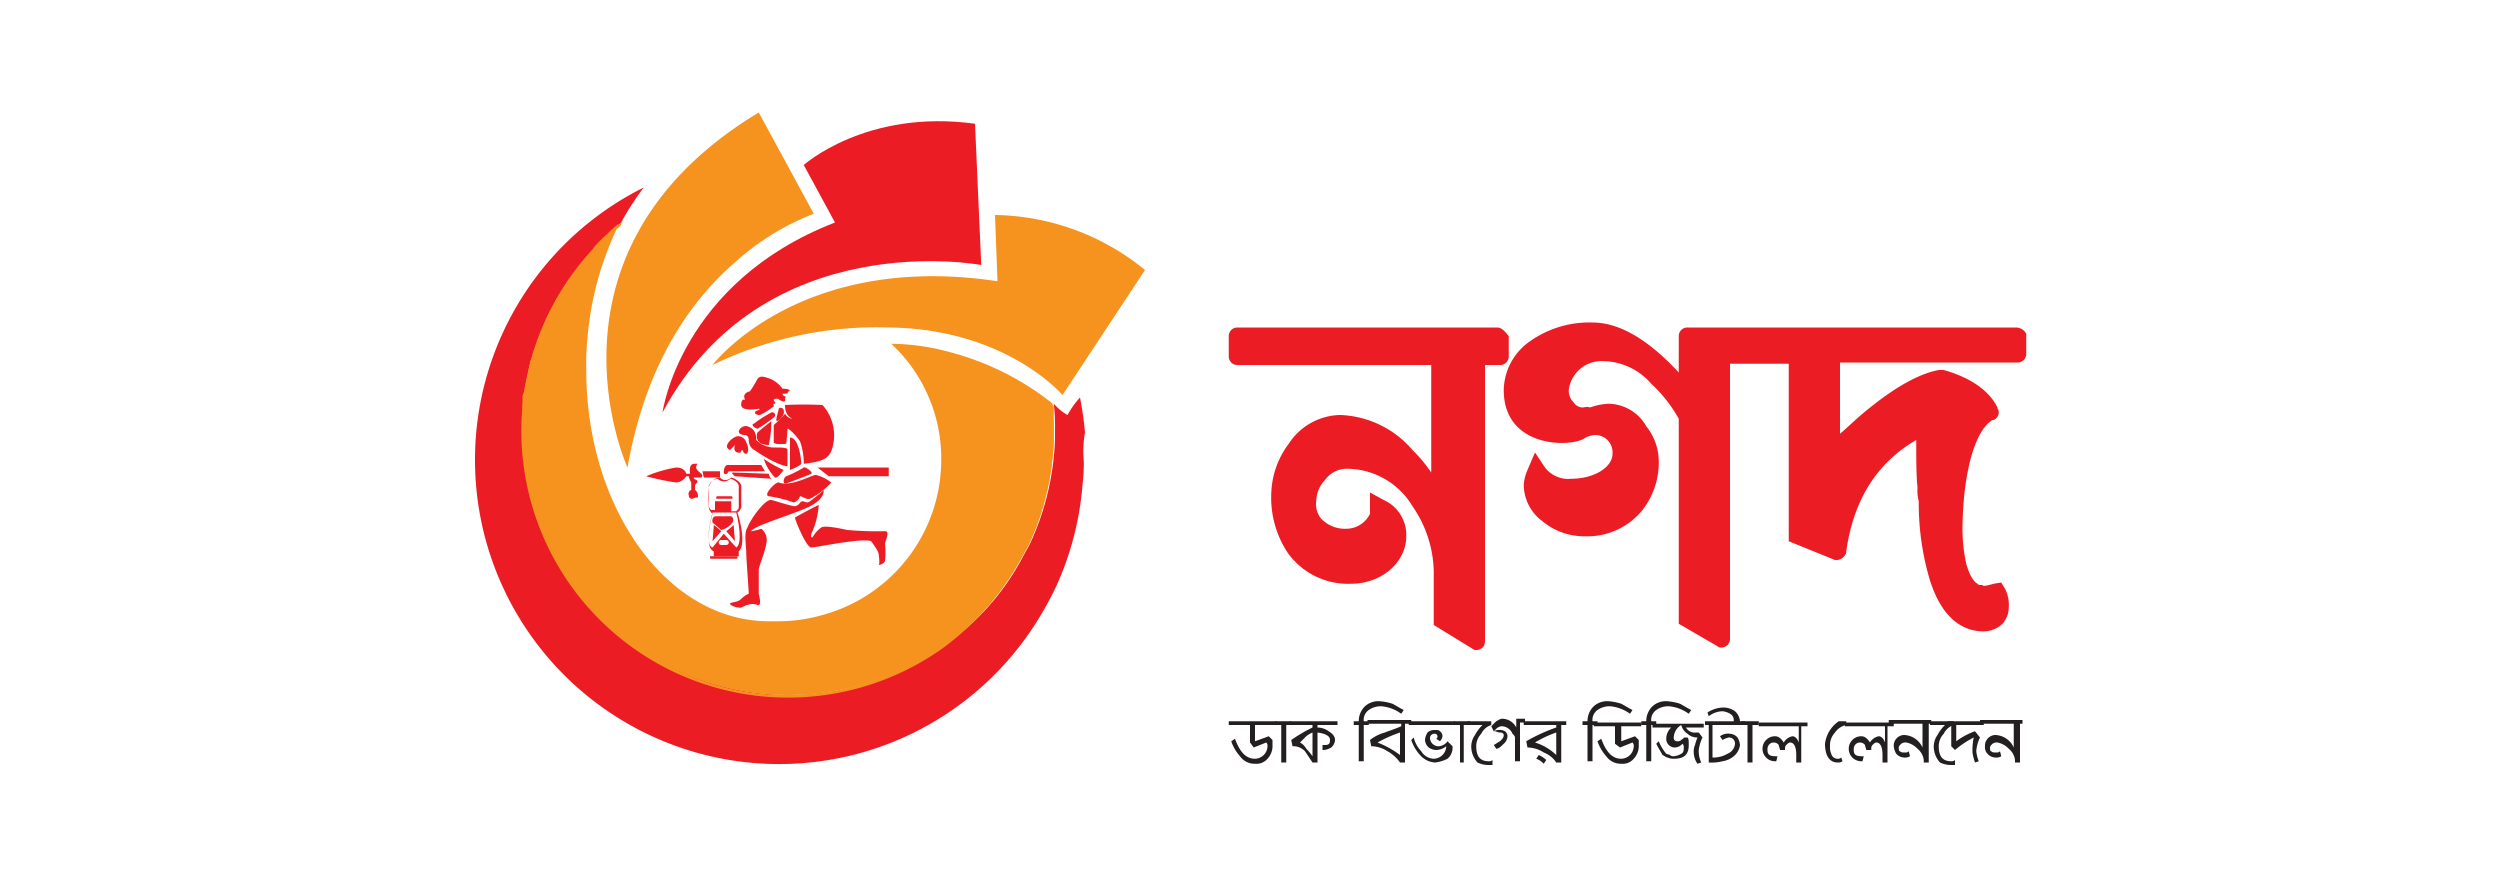 <svg xmlns="http://www.w3.org/2000/svg" width="200" height="70" viewBox="0 0 200 70">
  <g id="Nogod" transform="translate(36 8.6)">
    <rect id="Rectangle_1" data-name="Rectangle 1" width="200" height="70" transform="translate(-36 -8.6)" fill="none"/>
    <path id="Path_1" data-name="Path 1" d="M83.8,17.6H63a.684.684,0,0,0-.7.7v1.6a.684.684,0,0,0,.7.7H78.5v8.6A11.92,11.92,0,0,0,77,27.4a7.987,7.987,0,0,0-5.8-2.8,5.026,5.026,0,0,0-4.1,2.3,6.941,6.941,0,0,0-1.4,4A8.019,8.019,0,0,0,67,35.6a5.931,5.931,0,0,0,5.1,2.5c2.4,0,4.4-1.7,4.4-3.8a3.057,3.057,0,0,0-1.8-2.9l-1.1-.6v1.7a2.109,2.109,0,0,1-1.9,1.2,2.629,2.629,0,0,1-2-.8,1.792,1.792,0,0,1-.4-1.4,2.51,2.51,0,0,1,.7-1.7,2.138,2.138,0,0,1,1.8-.9,6.148,6.148,0,0,1,5.2,3,9.458,9.458,0,0,1,1.7,5.2v4.3l3.1,1.9a.367.367,0,0,0,.3.1.684.684,0,0,0,.7-.7h0V20.6H84a.684.684,0,0,0,.7-.7V18.3C84.4,17.9,84.1,17.6,83.8,17.6Z" fill="#ec1c24"/>
    <path id="Path_2" data-name="Path 2" d="M125.3,17.6H99a.684.684,0,0,0-.7.7h0v2.9c-2.5-2.7-4.8-4-6.9-4a8.236,8.236,0,0,0-5,1.5,4.853,4.853,0,0,0-2.1,3.9c0,4.6,5.2,4.6,6.4,3.9a1.9,1.9,0,0,1,.9-.3A1.385,1.385,0,0,1,93,27.7c0,1.1-1.5,2-3.3,2a2.336,2.336,0,0,1-2.1-.9l-.8-1.2L86.2,29a3.5,3.5,0,0,0-.3,1.2,3.649,3.649,0,0,0,1.5,2.9,5.163,5.163,0,0,0,3.3,1.2,5.671,5.671,0,0,0,4.7-2.1,6.2,6.2,0,0,0,1.3-4,4.529,4.529,0,0,0-1-2.7,3.526,3.526,0,0,0-3-1.8,4.936,4.936,0,0,0-1.5.3c-.2-.1-.5,0-.6,0a.867.867,0,0,1-.7-.4,1.333,1.333,0,0,1-.4-1,2.641,2.641,0,0,1,2.9-2.3h.1a5.186,5.186,0,0,1,3.6,1.8,11.288,11.288,0,0,1,2.2,2.8V41.3l3.1,1.8a.367.367,0,0,0,.3.1.684.684,0,0,0,.7-.7h0v-22h4.7V34.7l3.7,1.5h.2a.858.858,0,0,0,.7-.6v-.1c.6-4.2,2.5-7.1,5.6-8.9v.8c0,.6,0,2.1.1,3a3.42,3.42,0,0,0,.1,1.1h0a21.572,21.572,0,0,0,.8,6c1,3.5,2.8,4.3,4.1,4.4h.1a2.2,2.2,0,0,0,1.7-.6,1.972,1.972,0,0,0,.5-1.3,2.81,2.81,0,0,0-.3-1.5l-.3-.5-.6.1c-.7.2-.9.2-.9.1h-.1c-.2,0-.2,0-.3-.1-.2-.1-.6-.5-.9-1.6a12.972,12.972,0,0,1-.3-2.6c0-4.6,1-8.1,2.4-8.9h.1a.675.675,0,0,0,.4-.6.367.367,0,0,0-.1-.3V24c-.7-1.4-2.2-2.4-4.3-3h-.4c-1.6.3-3.6,1.4-6.1,3.5-.6.5-1.2,1.1-1.8,1.6V20.4h14.2a.684.684,0,0,0,.7-.7V18.1A.953.953,0,0,0,125.3,17.6Z" fill="#ec1c24"/>
    <g id="Group_1" data-name="Group 1">
      <path id="Path_3" data-name="Path 3" d="M50.7,28.2a13.4,13.4,0,0,1-.1,2,24.2,24.2,0,0,1-2.1,8.1,26.938,26.938,0,0,1-1.6,2.9A24.335,24.335,0,1,1,15.5,6.4,23.263,23.263,0,0,0,13.8,9c0,.1-.1.1-.1.2h0c-.3.3-.6.5-.9.8a11.408,11.408,0,0,0-1.1,1.1c-.1.1-.2.2-.2.3-.1.1-.2.2-.2.3l-.4.4a5.5,5.5,0,0,0-.7.9,22.982,22.982,0,0,0-2.5,4.3c-.1.2-.1.3-.2.5s-.1.4-.2.5c-.3.2-.3.3-.3.4l-.3.9c-.1.2-.1.4-.2.6,0,.1-.1.2-.1.3,0,.2-.1.4-.1.6A8.585,8.585,0,0,0,6,22.8a.9.9,0,0,1-.1.5v1h0v1.5a21.034,21.034,0,0,0,7.8,16.4,21.306,21.306,0,0,0,25.9.8,19.887,19.887,0,0,0,6.2-7c.2-.4.4-.7.6-1.1h0a21.59,21.59,0,0,0,2-8.4v-.7a14.769,14.769,0,0,0-.1-2.1l.1.1a3.915,3.915,0,0,0,1,.8,7.1,7.1,0,0,1,1-1.4,26.956,26.956,0,0,1,.4,2.8,8.305,8.305,0,0,0-.1,2.2" fill="#ec1c24"/>
      <path id="Path_4" data-name="Path 4" d="M48.3,25.8v.7a21.047,21.047,0,0,1-2,8.4h0c-.2.4-.4.7-.6,1.1a20.911,20.911,0,0,1-6.2,7,21.306,21.306,0,0,1-25.9-.8A21.034,21.034,0,0,1,5.8,25.8V24.3h0v-1a.9.9,0,0,1,.1-.5c.1-.6.3-1.2.4-1.8,0-.2.1-.4.1-.6,0-.1.1-.2.1-.3.1-.2.1-.4.2-.6.1-.3.2-.5.3-.8,0-.1.1-.2.1-.3.1-.2.1-.4.2-.5.1-.2.1-.3.2-.5A20.179,20.179,0,0,1,10,13.1c.2-.3.5-.6.7-.9.1-.1.2-.3.4-.4.1-.1.1-.2.2-.3s.2-.2.2-.3a11.408,11.408,0,0,1,1.1-1.1,6.47,6.47,0,0,1,.9-.8h0a.349.349,0,0,1-.1.2c0,.1-.1.2-.1.3A25.314,25.314,0,0,0,11,18.4a21.75,21.75,0,0,0-.1,2.6c0,11.1,6.5,20.1,14.6,20.1h.9a12.7,12.7,0,0,0,3.4-.5,12.87,12.87,0,0,0,9.5-12.4v-.4a12.553,12.553,0,0,0-4-8.9,18.54,18.54,0,0,1,4.8.7,22.306,22.306,0,0,1,8,4l.1.1c0,.7.1,1.4.1,2.1" fill="#f6921e"/>
      <path id="Path_5" data-name="Path 5" d="M48.3,25.8v.7a21.426,21.426,0,0,1-2,8.5c-.2.4-.4.7-.6,1.1a22.269,22.269,0,0,1-6.2,7.1A21.34,21.34,0,0,1,13.6,9.3l.2-.2c0,.1-.1.1-.1.2a.349.349,0,0,1-.1.2,21.21,21.21,0,0,0,.2,32.7A20.213,20.213,0,0,0,27,47a21.314,21.314,0,0,0,12.4-4,21.917,21.917,0,0,0,6.2-7c.2-.4.4-.7.6-1.1a18.974,18.974,0,0,0,2-8.4v-.7a12.75,12.75,0,0,0-.1-2v-.1l.1.1.1.1v1.9" fill="#f6921e"/>
      <path id="Path_6" data-name="Path 6" d="M42.5,12.6S25.1,9.3,17,24.4c0,0,1.4-10.4,13.8-15.2L28.3,4.6S33.3.1,42,1.3Z" fill="#ec1c24"/>
      <path id="Path_7" data-name="Path 7" d="M21,20.6s6.9-9.1,22.8-6.7l-.2-5.3a19.385,19.385,0,0,1,12,4.4L49,23s-4.5-5.3-13.9-5.4a30.09,30.09,0,0,0-14.1,3" fill="#f6921e"/>
      <path id="Path_8" data-name="Path 8" d="M24.7,24.1s-1.5.3-1.4-.4c0-.3.2-.4.3-.3,0-.1-.3-.5.4-.7a9.223,9.223,0,0,0,.5-.8c.1-.2.2-.5.8-.3a2.28,2.28,0,0,1,1.3.9,1.452,1.452,0,0,1,.6.1l-.2.2s.2.1-.4.1a.215.215,0,0,0,.2.2c.1.1,0,.1,0,.2,0,0,.1.3-.2.2s-.3-.2-.4-.2-.3,0-.3.1.3.3,0,.3c-.1.1.1.2,0,.2a5.248,5.248,0,0,1-1.1.7c-.3,0-.4-.1-.4-.2s.2-.2.4-.2c-.1,0,0-.1-.1-.1" fill="#ec1c24"/>
      <path id="Path_9" data-name="Path 9" d="M24.6,25.7c-.1,0-.6-.3-.3-.4a10.986,10.986,0,0,1,1.4-.9.224.224,0,0,1,.2.4,10.565,10.565,0,0,1-1.3.9" fill="#ec1c24"/>
      <path id="Path_10" data-name="Path 10" d="M26.1,25c0-.2.2-.8.2-.9s.5-.2.4.4c-.2.5-.6.7-.6.5" fill="#ec1c24"/>
      <path id="Path_11" data-name="Path 11" d="M26.8,23.8a29.944,29.944,0,0,1,3,0,3.64,3.64,0,0,1,.9,2.9c-.2,1.3-.6,1.6-2.4,1.8a5.23,5.23,0,0,0-.3-1.8c-.2-.3-.8-1-1-1,0,.3-.1,1.2-.1,1.2s-.9.1-1-.1V25.4a7.531,7.531,0,0,0,.9-.9c.1.1.2.5,1.1.4,0,.1-1.1.2-1.1-1.1" fill="#ec1c24"/>
      <path id="Path_12" data-name="Path 12" d="M25.7,25.1s-.9.7-1.1.9c-.1.2-.2,1,.9,1a7.988,7.988,0,0,0,.2-1.9" fill="#ec1c24"/>
      <path id="Path_13" data-name="Path 13" d="M23.6,26.2c-.3,0-.5-.1-.5-.3a.6.6,0,0,1,.7-.4c.2.1.7.2.7,1.1a2.036,2.036,0,0,0,1.4.6c.7,0,1.1,0,1.1.2v1.3s-.8,0-2.8-1.4a.908.908,0,0,1-.3-.7c0-.3-.2-.4-.3-.4" fill="#ec1c24"/>
      <path id="Path_14" data-name="Path 14" d="M23,26.3c-.3,0-1.3.8-.6,1.1l.4-.4s-.2.5.2.6.2-.2.4-.2c.1.2.1.3.3.3s.2-.6,0-.9a.666.666,0,0,0-.7-.5" fill="#ec1c24"/>
      <path id="Path_15" data-name="Path 15" d="M27.2,26.4V29s.8-.3.9-.5c0-.4-.2-2.1-.9-2.1" fill="#ec1c24"/>
      <path id="Path_16" data-name="Path 16" d="M25.1,28.1a8.8,8.8,0,0,0,1.6.9c-.1.1-.5.7-.7.6a3.883,3.883,0,0,1-.9-1.5" fill="#ec1c24"/>
      <path id="Path_17" data-name="Path 17" d="M21.6,29.6H20.3l-.1-.5h1.4Z" fill="#ec1c24"/>
      <path id="Path_18" data-name="Path 18" d="M30.3,29.5h4.8v-.7H29.4Z" fill="#ec1c24"/>
      <path id="Path_19" data-name="Path 19" d="M28.3,28.8c.1-.1.8.4.6.5s-2,.8-2.1.8c-.2-.1-.1-.5.1-.6a9,9,0,0,0,1.4-.7" fill="#ec1c24"/>
      <path id="Path_20" data-name="Path 20" d="M26.3,30c-.2-.1-1.3,1-.8,1.1a9.725,9.725,0,0,1,2,.5.79.79,0,0,0,.5-.5c.2,0,.5.3.8.2A5.861,5.861,0,0,0,30.5,30a3.379,3.379,0,0,0-1.2-.6c-.2-.1-2,1-3,.6" fill="#ec1c24"/>
      <path id="Path_21" data-name="Path 21" d="M25.7,31.4c.1,0,1.6.5,1.9.5.4-.1.4-.4.6-.4s.3.2.6,0a13.5,13.5,0,0,0,1.1-.9c0,.2,0,.8-1.3,1.4s-4.4,1.5-4.5,1.9a4.5,4.5,0,0,0,.8-.2,1.138,1.138,0,0,1,.4,1.2c-.1.7-.6,1.8-.6,2.1v1.9c0,.1.3,1-.1.9a1.069,1.069,0,0,0-.8,0c-.2,0-.5.3-.7.2-.3,0-.7-.2-.7-.3s.3-.1.6-.2.4-.4.9-.6c0-.3-.2-2.8-.2-3.3s-.2-1.6.1-2c.2-.6,1.4-2.3,1.9-2.2" fill="#ec1c24"/>
      <path id="Path_22" data-name="Path 22" d="M27.6,32.8c0,.2.9,2.4,1.3,2.4s4.1-.8,4.8-.5c.2.3.6.8.6,1.1,0,0,.1.7,0,.8a.683.683,0,0,0,.5-.3,6.552,6.552,0,0,0,0-1.4c0-.2.5-1.1-.1-1a28.1,28.1,0,0,1-2.9-.1c-.5-.1-1.8-.4-2.1-.2a2.3,2.3,0,0,0-.7.8c-.1,0-.2-.1,0-.5a6.477,6.477,0,0,0,.5-2.1c-.3.1-1.9,1-1.9,1" fill="#ec1c24"/>
      <path id="Path_23" data-name="Path 23" d="M25.5,29.3a.758.758,0,0,0,.2.4l-2.9-.2s-.3-.2-.2-.3Z" fill="#ec1c24"/>
      <path id="Path_24" data-name="Path 24" d="M22.3,29.1h2.9s-.2-.3-.3-.5H22.2s-.3,0-.3.6c0,.1.2.3.4-.1" fill="#ec1c24"/>
      <path id="Path_25" data-name="Path 25" d="M19.5,29.6h.6s.2-.1,0-.3-.6-.4-.3-.8c-.3,0-.7-.1-.6.8h-.3s-.1-.5-.8-.5a10.237,10.237,0,0,0-2.4.7,19.224,19.224,0,0,0,2.4.5,1.054,1.054,0,0,0,.8-.5h.2a1.689,1.689,0,0,0,.2.5v.6a.31.31,0,0,0-.2.4c0,.3.2.3.3.3s.1-.1.4-.1c.1-.1,0-.5-.2-.6v-.4s.2-.2.2-.3c-.1-.2-.3-.1-.3-.3" fill="#ec1c24"/>
      <path id="Path_26" data-name="Path 26" d="M23,32.4h0a.781.781,0,0,0,.3-.4h0V30.3c0-.4-.7-.7-.8-.7h0a.758.758,0,0,1-.4.2.551.551,0,0,1-.5-.2h0c-.6,0-.9.7-.9.8h0a8.533,8.533,0,0,0,0,1.6.85.85,0,0,0,.3.5c-.1.4-.7,2.7.1,3v.4h2v-.4c.6-.5.1-2.5-.1-3.1m-2.3-2.1a.879.879,0,0,1,.7-.6.735.735,0,0,0,.6.2c.2,0,.4-.2.5-.2.2.1.6.3.6.6V32c0,.1-.1.2-.2.3h-.4v-.8H21.2v.7h-.3a.52.52,0,0,1-.2-.4c0-.1,0-1,0-1.5M22.1,35h-.4a.2.2,0,1,1,0-.4h.4a.2.2,0,1,1,0,.4m.8.2-1-1.1L21,35.2h0c-.6-.2-.2-2,0-2.8h1.9c.2.8.5,2.5,0,2.8" fill="#ec1c24"/>
      <path id="Path_27" data-name="Path 27" d="M22.6,33.2a.353.353,0,0,0-.1-.5H21.3c-.4,0-.3.5-.3.5l.7.6a1.59,1.59,0,0,0,.9-.6" fill="#ec1c24"/>
      <path id="Path_28" data-name="Path 28" d="M22.1,33.9l.7.8s-.1-1-.1-1.3c-.1.1-.6.5-.6.5" fill="#ec1c24"/>
      <path id="Path_29" data-name="Path 29" d="M21.1,33.4c0,.3-.1,1.3-.1,1.3l.7-.8a3.807,3.807,0,0,0-.6-.5" fill="#ec1c24"/>
      <path id="Path_30" data-name="Path 30" d="M22.5,31.3h.1v-.1a.1.1,0,0,0-.1-.1H21.4a.1.1,0,0,0-.1.1v.1h1.2Z" fill="#ec1c24"/>
      <path id="Path_31" data-name="Path 31" d="M20.9,35.9h-.1V36a.1.1,0,0,0,.1.1h2A.1.1,0,0,0,23,36v-.1H20.9Z" fill="#ec1c24"/>
      <path id="Path_32" data-name="Path 32" d="M14.2,28.8S6.3,11.5,24.7.4l4.4,8.1a20.238,20.238,0,0,0-6.2,3.8c-3.5,3-7.2,8-8.7,16.5" fill="#f6921e"/>
    </g>
    <g id="Group_2" data-name="Group 2">
      <path id="Path_33" data-name="Path 33" d="M64.4,49.4v1.3l1.1-.4.3.3V51a1.5,1.5,0,0,1-.4,1.1,1.159,1.159,0,0,1-1,.4,1.425,1.425,0,0,1-1.2-.6,3.458,3.458,0,0,1-.7-1.2l.3-.2c.4,1.1.9,1.6,1.6,1.6a1.025,1.025,0,0,0,1-1,.367.367,0,0,0-.1-.3l-1,.4-.3-.4V49.4H62.3v-.3h3.8v.3H64.4Z" fill="#231f20"/>
      <path id="Path_34" data-name="Path 34" d="M66.9,49.4v3h-.4v-3H66v-.3h1.3v.3Z" fill="#231f20"/>
      <path id="Path_35" data-name="Path 35" d="M69.4,49.4v.2a1.613,1.613,0,0,1,.9.3c.3.2.5.4.5.7a.864.864,0,0,1-.3.6,1.421,1.421,0,0,1-.6.2h-.1V51H70c.3,0,.4-.1.4-.4s-.3-.5-1-.6v2.4H69l-.6-.9a1.284,1.284,0,0,0-1-.4l-.1-.5a12.371,12.371,0,0,1,1.7-1v-.2H67.2v-.3H71v.3H69.4ZM69,50a2.186,2.186,0,0,0-.5.3l-.5.5a1.205,1.205,0,0,1,.5.5,3.807,3.807,0,0,1,.5.6Z" fill="#231f20"/>
      <path id="Path_36" data-name="Path 36" d="M76.1,48.5a3.192,3.192,0,0,0-1.6-.6,1.689,1.689,0,0,0-1,.3.975.975,0,0,0-.4.9h.4v.3h-.4v2.9h-.4V49.4h-.4v-.3h.4a1.656,1.656,0,0,1,.5-1.2,1.594,1.594,0,0,1,1.2-.4,4.4,4.4,0,0,1,1,.2c.2.1.5.3.9.5Z" fill="#231f20"/>
      <path id="Path_37" data-name="Path 37" d="M76.4,49.4v3H76a3,3,0,0,0-1-.9,2.421,2.421,0,0,0-1.3-.4l-.1-.5a3.256,3.256,0,0,1,1.2-.6c.2-.1.6-.2,1.3-.5v-.2H73.4V49h3.5v.3h-.5ZM76,50a11.2,11.2,0,0,0-1.8.8,7.677,7.677,0,0,1,1.8,1Z" fill="#231f20"/>
      <path id="Path_38" data-name="Path 38" d="M76.7,49.1h3.7v.3H76.7Zm2.1,3.3a1.729,1.729,0,0,1-1.2-.6,3.458,3.458,0,0,1-.7-1.2l.2-.2a2.384,2.384,0,0,0,.6,1.1,1.217,1.217,0,0,0,1,.6,1.025,1.025,0,0,0,1-1,1.33,1.33,0,0,1-.8.3,1.072,1.072,0,0,1-.6-.2.864.864,0,0,1-.3-.6,1.421,1.421,0,0,1,.2-.6.845.845,0,0,1,.6-.2c.2,0,.3,0,.4.1a.52.52,0,0,1,.2.4.758.758,0,0,1-.2.4l-.3-.2c.1-.1.1-.1.1-.2a.215.215,0,0,0-.2-.2.354.354,0,0,0-.4.4.707.707,0,0,0,.6.6.909.909,0,0,0,.8-.4l.4.4a1.159,1.159,0,0,1-.4,1,2.935,2.935,0,0,1-1,.3" fill="#231f20"/>
      <path id="Path_39" data-name="Path 39" d="M81.1,49.4v3h-.3v-3h-.5v-.3h1.3v.3Z" fill="#231f20"/>
      <path id="Path_40" data-name="Path 40" d="M83.1,52.6a2,2,0,0,1-.9-.2,1.9,1.9,0,0,1-.5-1.3,1.613,1.613,0,0,1,.3-.9,3.278,3.278,0,0,1,.6-.8H81.4v-.3h1.9v.3a1.337,1.337,0,0,0-.8.7,1.433,1.433,0,0,0-.4,1c0,.8.3,1.2,1,1.2a.367.367,0,0,0,.3-.1v.4h-.3" fill="#231f20"/>
      <path id="Path_41" data-name="Path 41" d="M85.6,49.4v2.9h-.4V50.4c0-.1-.1-.2-.2-.3a.961.961,0,0,0-.9-.6.758.758,0,0,0-.4.2l-.2.2a.756.756,0,0,1,.4-.1.9.9,0,0,1,.5.1.52.52,0,0,1,.2.4.864.864,0,0,1-.3.6c-.2.2-.4.4-.6.4l-.2-.3c.2-.1.3-.2.5-.3.2-.2.3-.3.3-.5,0-.1-.1-.2-.3-.2s-.3-.1-.4-.1h-.1l-.2-.4.4-.4c.2-.1.3-.2.5-.2a1.269,1.269,0,0,1,1.1.7v-.7H86v.3h-.4Z" fill="#231f20"/>
      <path id="Path_42" data-name="Path 42" d="M88.9,49.4v3h-.4a2.089,2.089,0,0,0-1-.8,2.421,2.421,0,0,0-1.3-.4l-.1-.5a13.823,13.823,0,0,1,2.4-1.1v-.2H85.9v-.3h3.4v.3Zm-.4.6a8.865,8.865,0,0,0-1.7.8,4.248,4.248,0,0,1,1.7,1Zm-1,2.5a1.538,1.538,0,0,0-.6-.4l.2-.3a2.092,2.092,0,0,1,.6.4Z" fill="#231f20"/>
      <path id="Path_43" data-name="Path 43" d="M94.4,48.5a3.192,3.192,0,0,0-1.6-.6,1.689,1.689,0,0,0-1,.3.975.975,0,0,0-.4.9h.4v.3h-.4v2.9H91V49.4h-.4v-.3H91a1.656,1.656,0,0,1,.5-1.2,1.594,1.594,0,0,1,1.2-.4,4.4,4.4,0,0,1,1,.2c.2.1.5.3.9.5Z" fill="#231f20"/>
      <path id="Path_44" data-name="Path 44" d="M93.7,49.4v1.3l1.1-.4.3.3V51a1.5,1.5,0,0,1-.4,1.1,1.159,1.159,0,0,1-1,.4,1.425,1.425,0,0,1-1.2-.6,3.458,3.458,0,0,1-.7-1.2l.3-.2c.4,1.1.9,1.6,1.6,1.6a1.025,1.025,0,0,0,1-1,.367.367,0,0,0-.1-.3l-1,.4-.4-.3V49.5H91.5v-.3h3.8v.3H93.7Z" fill="#231f20"/>
      <path id="Path_45" data-name="Path 45" d="M99.1,48.5a3.192,3.192,0,0,0-1.6-.6,1.689,1.689,0,0,0-1,.3.975.975,0,0,0-.4.9h.4v.3h-.4v2.9h-.4V49.4h-.4v-.3h.4a1.656,1.656,0,0,1,.5-1.2,1.594,1.594,0,0,1,1.2-.4,4.4,4.4,0,0,1,1,.2c.2.1.5.3.9.5Z" fill="#231f20"/>
      <path id="Path_46" data-name="Path 46" d="M98.8,49.4a.8.8,0,0,0,.9.6h.2l.3.4a3.259,3.259,0,0,0-.3,1,2.151,2.151,0,0,0,.2,1l-.3.1a1.613,1.613,0,0,1-.3-.9,1.268,1.268,0,0,1,.1-.6,3.933,3.933,0,0,1,.2-.6,1.136,1.136,0,0,1-.8-.3,1.157,1.157,0,0,1-.5-.7,1.217,1.217,0,0,0-.6,1,.265.265,0,0,0,.3.3.367.367,0,0,0,.3-.1c.1-.1.2-.1.2-.2H99c.1.1.1.3.1.6,0,.8-.4,1.1-1.2,1.1a1.087,1.087,0,0,1-.5-.1c-.1,0-.2-.1-.4-.2-.1-.2-.3-.5-.5-.9l.2-.2a3.744,3.744,0,0,0,.6,1h0l.3.1a.367.367,0,0,0,.3.1,1.421,1.421,0,0,0,.6-.2c.2-.1.2-.3.2-.5a.367.367,0,0,0-.1-.3.864.864,0,0,1-.6.3.684.684,0,0,1-.7-.7,1.222,1.222,0,0,1,.4-.9H96.2v-.3h4.1v.3H98.8Z" fill="#231f20"/>
      <path id="Path_47" data-name="Path 47" d="M101,49.4V52h.2a2.236,2.236,0,0,0,1-.3.938.938,0,0,0,.6-.8.472.472,0,0,0-.5-.5,1.689,1.689,0,0,0-.5.2l-.2-.3a1.077,1.077,0,0,1,.8-.2.864.864,0,0,1,.6.3,1.421,1.421,0,0,1,.2.6,1.382,1.382,0,0,1-.5.9,1.8,1.8,0,0,1-.9.4,3.42,3.42,0,0,1-1.1.1v-3h-.3v-.3h2.3V49a.55.55,0,0,0-.3-.5,1.421,1.421,0,0,0-.6-.2,1.862,1.862,0,0,0-1.1.4l-.1-.3a2.421,2.421,0,0,1,1.3-.4,1.613,1.613,0,0,1,.9.3,1.235,1.235,0,0,1,.4.8h.4v.3Z" fill="#231f20"/>
      <path id="Path_48" data-name="Path 48" d="M104.2,49.4v3h-.4v-3h-.5v-.3h1.4v.3Z" fill="#231f20"/>
      <path id="Path_49" data-name="Path 49" d="M108.1,49.4v3h-.4v-.6c0-.7-.2-1-.5-1-.1,0-.2.1-.3.2s-.1.2-.1.4h-.4c0-.1-.1-.3-.1-.4a.5.5,0,0,0-.8,0,.6.6,0,0,0-.1.4c0,.4.2.5.7.5h.1l-.1.4H106a1,1,0,0,1,0-2c.3,0,.5.2.7.5a1.035,1.035,0,0,1,.7-.5c.2,0,.4.2.5.5V49.5h-3.2v-.3h3.9v.3h-.5Z" fill="#231f20"/>
      <path id="Path_50" data-name="Path 50" d="M110.4,51.1a1.268,1.268,0,0,0,.1.6.51.51,0,0,0,.5.4.367.367,0,0,0,.3-.1l.1.3a.6.6,0,0,1-.4.1c-.6,0-1-.5-1-1.5a2.557,2.557,0,0,1,1.1-1.8h.6v.3a1.456,1.456,0,0,0-.9.6,1.5,1.5,0,0,0-.4,1.1" fill="#231f20"/>
      <path id="Path_51" data-name="Path 51" d="M115,49.4v3h-.4v-.6c0-.7-.2-1-.5-1-.1,0-.2.1-.3.2s-.1.2-.1.4h-.4c0-.1-.1-.3-.1-.4a.5.5,0,0,0-.8,0,.6.6,0,0,0-.1.4c0,.4.2.5.7.5h.1l-.1.4h-.1a1,1,0,0,1,0-2c.3,0,.5.2.7.5a1.035,1.035,0,0,1,.7-.5c.2,0,.4.2.5.5V49.5h-3.2v-.3h3.9v.3H115Z" fill="#231f20"/>
      <path id="Path_52" data-name="Path 52" d="M118.3,49.4v3h-.4v-.2a1.382,1.382,0,0,0-.5-.9,1.648,1.648,0,0,0-.9-.5.6.6,0,0,0-.4.1c-.1.1-.2.2-.2.3s0,.3.1.3c.1.1.2.1.4.1a.367.367,0,0,0,.3-.1l.1.4a.749.749,0,0,1-.5.1.864.864,0,0,1-.6-.3,1.421,1.421,0,0,1-.2-.6.845.845,0,0,1,.2-.6.864.864,0,0,1,.6-.3,1.681,1.681,0,0,1,1.5,1V49.3h-2.7V49h3.4v.3h-.2Z" fill="#231f20"/>
      <path id="Path_53" data-name="Path 53" d="M120.1,52.6a2,2,0,0,1-.9-.2,1.9,1.9,0,0,1-.5-1.3,1.613,1.613,0,0,1,.3-.9,3.278,3.278,0,0,1,.6-.8h-1.2v-.3h1.9v.3a1.337,1.337,0,0,0-.8.7,1.433,1.433,0,0,0-.4,1c0,.8.3,1.2,1,1.2a.367.367,0,0,0,.3-.1v.4h-.3" fill="#231f20"/>
      <path id="Path_54" data-name="Path 54" d="M120.5,49.4v1.3a5.569,5.569,0,0,1,1.5-.8l.4.5a3.035,3.035,0,0,0-.3,1.1,3.091,3.091,0,0,0,.2.8l-.3.1a4.5,4.5,0,0,1-.2-.8,4.869,4.869,0,0,1,.1-1.2,7.689,7.689,0,0,0-1.5,1l-.3-.3V49.4h-.3v-.3h2.9v.3h-2.2Z" fill="#231f20"/>
      <path id="Path_55" data-name="Path 55" d="M125.6,49.4v3h-.4v-.2a1.382,1.382,0,0,0-.5-.9,1.648,1.648,0,0,0-.9-.5.6.6,0,0,0-.4.1c-.1.1-.2.2-.2.3s0,.3.1.3c.1.1.2.1.4.1a.367.367,0,0,0,.3-.1l.1.4a.749.749,0,0,1-.5.1.864.864,0,0,1-.6-.3.735.735,0,0,1-.2-.6.845.845,0,0,1,.2-.6.864.864,0,0,1,.6-.3,1.681,1.681,0,0,1,1.5,1V49.3h-2.7V49h3.4v.3h-.2Z" fill="#231f20"/>
    </g>
  </g>
</svg>
